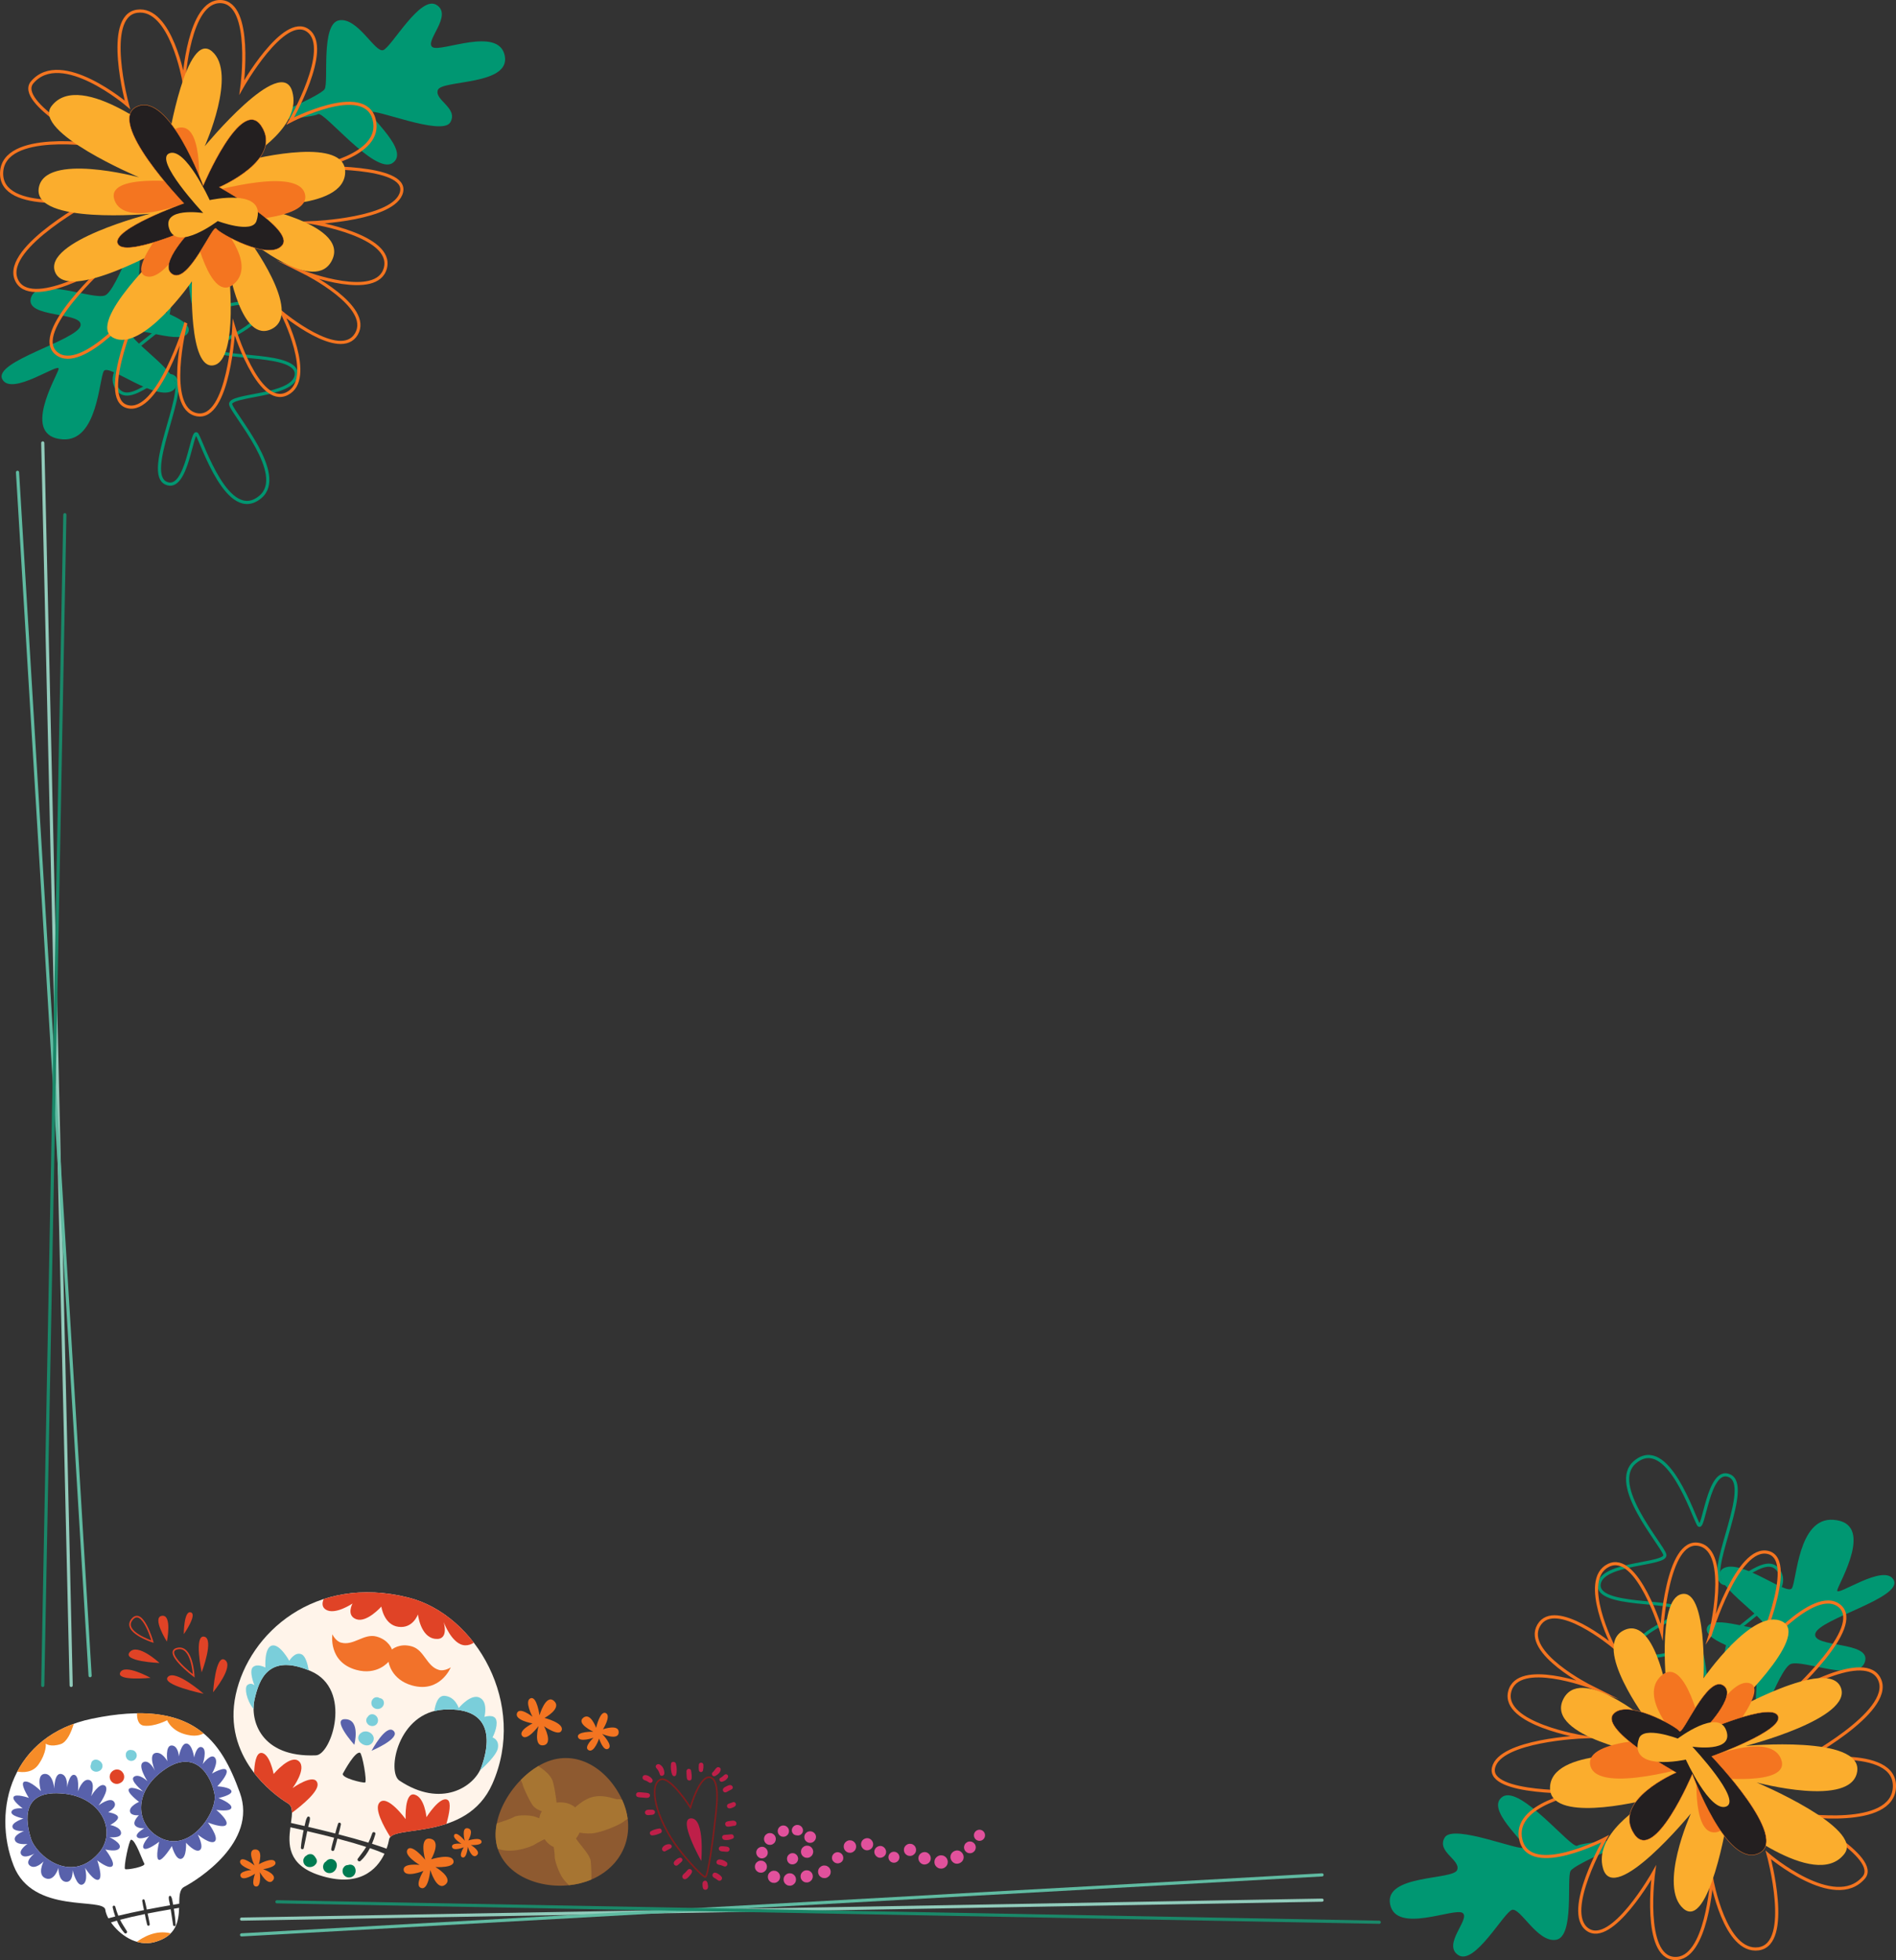 <?xml version="1.0" encoding="UTF-8"?>
<svg id="Capa_2" data-name="Capa 2" xmlns="http://www.w3.org/2000/svg" viewBox="0 0 600.79 620.78">
  <rect x="0" y="0" width="600.79" height="620.78" fill="#333333" stroke="none"/>
  <defs>
    <style>
      .cls-1 {
        stroke: #1a8869;
      }

      .cls-1, .cls-2, .cls-3 {
        stroke-linejoin: round;
      }

      .cls-1, .cls-2, .cls-3, .cls-4, .cls-5, .cls-6, .cls-7, .cls-8 {
        fill: none;
      }

      .cls-1, .cls-2, .cls-3, .cls-5 {
        stroke-linecap: round;
      }

      .cls-2 {
        stroke: #91cbbb;
      }

      .cls-3 {
        stroke: #60bba2;
      }

      .cls-4 {
        stroke-width: .12px;
      }

      .cls-4, .cls-5 {
        stroke: #f47520;
      }

      .cls-4, .cls-6, .cls-7, .cls-8 {
        stroke-miterlimit: 10;
      }

      .cls-5 {
        stroke-miterlimit: 90;
      }

      .cls-6 {
        stroke: #009671;
      }

      .cls-9 {
        fill: #f47520;
      }

      .cls-9, .cls-10, .cls-11, .cls-12, .cls-13, .cls-14, .cls-15, .cls-16, .cls-17, .cls-18, .cls-19, .cls-20, .cls-21, .cls-22, .cls-23, .cls-24, .cls-25, .cls-26 {
        stroke-width: 0px;
      }

      .cls-10 {
        fill: #7aceda;
      }

      .cls-11 {
        fill: #5861ab;
      }

      .cls-12 {
        fill: #404041;
      }

      .cls-13 {
        fill: #231f20;
      }

      .cls-14 {
        fill: #e04326;
      }

      .cls-15 {
        fill: #e1519c;
      }

      .cls-16 {
        fill: #be1f49;
      }

      .cls-17 {
        fill: #a77532;
      }

      .cls-18 {
        fill: #8e5a30;
      }

      .cls-19 {
        fill: #f37421;
      }

      .cls-20 {
        fill: #fff;
      }

      .cls-21 {
        fill: #fff4ea;
      }

      .cls-22 {
        fill: #fbad2d;
      }

      .cls-23 {
        fill: #f2722a;
      }

      .cls-24 {
        fill: #f68c28;
      }

      .cls-25 {
        fill: #009772;
      }

      .cls-26 {
        fill: #007b51;
      }

      .cls-7 {
        stroke: #801c1d;
      }

      .cls-7, .cls-8 {
        stroke-width: .5px;
      }

      .cls-8 {
        stroke: #e04326;
      }
    </style>
  </defs>
  <g id="Layer_1" data-name="Layer 1">
    <g>
      <line class="cls-2" x1="22.55" y1="533.78" x2="13.55" y2="140.28"/>
      <line class="cls-3" x1="28.55" y1="530.69" x2="5.55" y2="149.58"/>
      <line class="cls-1" x1="13.55" y1="533.78" x2="20.55" y2="163.01"/>
      <line class="cls-2" x1="418.92" y1="601.78" x2="76.55" y2="607.78"/>
      <line class="cls-3" x1="418.92" y1="593.78" x2="76.55" y2="612.78"/>
      <line class="cls-1" x1="437.05" y1="608.78" x2="87.75" y2="602.3"/>
      <path class="cls-6" d="m545.06,500.48c3.12,5.19,14.69-10.41,18.87-2.51,4.18,7.9-14.64,16.96-16,21.08s-5.67,33.63-5.67,33.63c0,0-1.64-28.74-3.76-30.58-2.12-1.83-16.57,5.99-19.33.5-2.76-5.49,13.98-9.82,12.63-12.89-1.35-3.07-25.76-.74-25.1-7.87.66-7.13,21.82-6.16,20.82-9.52-1-3.36-17.89-22.24-9.39-29.3,10.27-8.53,18.37,17.06,20.07,19.83,1.7,2.77,3.03-18.68,9.92-15.43,6.89,3.25-6.17,27.87-3.05,33.06Z"/>
      <path class="cls-25" d="m582.18,503.61c-.63,2.51,15-8.83,17.89-3.19,2.89,5.65-23.6,12.27-24.84,16.91-1.24,4.65,17.99,2.28,15.69,9.04-2.31,6.76-19.67-.94-23.5.63-3.82,1.56-11.96,25.4-11.96,25.4,0,0,1.67-24.33,1.35-26.54-.32-2.2-17.57-5.81-15.88-10.43,1.7-4.62,17.07,2.22,18.16-.26,1.09-2.47-18.57-14.68-13.21-18.33,5.36-3.65,20.37,8.62,21.92,6.17,1.56-2.44,1.94-22.42,13.06-21.69,13.43.89,1.95,19.77,1.32,22.27"/>
      <path class="cls-25" d="m499.79,584.54c1.83-1.16,18.42-2.23,18.42-2.23,0,0-19.21,7.94-20.53,10.21-1.33,2.27,1.31,20.84-4.61,21.82-5.92.98-11.33-10.32-13.96-9.48-2.63.85-11.82,17.69-17.01,14.33-5.19-3.36,3.9-11.46,1.38-13.34-2.52-1.88-21.07,6.77-22.99-2.74-1.93-9.52,20.01-7.64,21.24-10.87,1.23-3.23-6.6-5.75-3.95-10.28,2.65-4.54,24.55,4.72,25.17,3.11.62-1.62-12.48-12.15-6.85-16.02,5.63-3.86,21.86,16.65,23.69,15.49"/>
      <path class="cls-5" d="m541.89,517.82s8.71-28.69,18.44-26.13c9.73,2.56-4.1,32.78-4.1,32.78,0,0,18.44-22.54,26.64-15.88,8.2,6.66-15.88,28.17-15.88,28.17,0,0,24.59-14.85,28.69-4.61,4.1,10.24-25.1,25.61-25.1,25.61,0,0,30.23-5.12,29.71,8.2-.51,13.32-30.22,8.71-30.22,8.71,0,0,25.96,13.6,20.49,19.98-9.22,10.76-30.22-7.17-30.22-7.17,0,0,7.68,28.17-3.07,29.71-10.76,1.53-14.86-22.03-14.86-22.03,0,0-1.54,25.61-11.78,25.1-10.24-.51-6.66-27.15-6.66-27.15,0,0-13.32,23.56-21,17.93-7.68-5.64,5.63-28.69,5.63-28.69,0,0-23.56,12.29-26.64.51-3.07-11.78,19.47-15.37,19.47-15.37,0,0-30.22,1.02-28.17-7.68,2.05-8.71,28.17-9.73,28.17-9.73,0,0-25.61-4.1-23.05-14.34,2.56-10.25,25.61-1.54,25.61-1.54,0,0-21.52-10.76-16.39-19.47,5.12-8.71,23.57,6.66,23.57,6.66,0,0-10.76-21-1.54-25.61,9.22-4.61,16.9,21,16.9,21,0,0,1.54-29.71,11.78-27.66,10.24,2.05,3.59,28.69,3.59,28.69Z"/>
      <path class="cls-22" d="m524.78,569.19c.87-.41,1.49-.63,1.73-.63.27,0-.4.26-1.73.63"/>
      <path class="cls-22" d="m539.83,531.49s15.64-22.59,24.91-17.96c9.27,4.64-16.8,28.97-16.8,28.97,0,0,31.28-17.96,35.34-8.11,4.05,9.85-30.13,18.54-30.13,18.54,0,0,37.08-3.47,35.34,8.11-1.74,11.59-31.86,3.47-31.86,3.47,0,0,34.09,14.35,27.81,22.6-9.27,12.16-37.08-11.01-37.08-11.01,0,0-5.79,35.34-13.91,28.39-8.11-6.95,2.32-30.12,2.32-30.12,0,0-24.33,29.54-27.81,17.38-2.99-10.44,11.54-20.03,16.8-22.54,1.33-.38,2-.63,1.73-.63-.25,0-.87.22-1.73.63-7.19,2.06-33.6,7.81-33.6-2.95,0-12.75,31.28-10.43,31.28-10.43,0,0-32.44-5.79-27.23-17.38,5.21-11.59,26.65,6.37,26.65,6.37,0,0-17.38-23.17-7.53-28.39,9.85-5.21,13.91,19.7,13.91,19.7,0,0-3.48-29.54,4.63-31.28,8.11-1.74,6.95,26.65,6.95,26.65"/>
      <path class="cls-9" d="m539.32,548.56s9.22-17.93,15.37-15.37c6.15,2.56-12.29,23.05-12.29,23.05,0,0,18.95-7.68,22.03,1.02,3.07,8.71-22.03,5.64-22.03,5.64,0,0,8.71,16.91,1.02,17.42s-5.64-21.52-5.64-21.52c0,0-31.25,9.73-33.81.51-2.56-9.22,27.66-8.71,27.66-8.71,0,0-12.8-13.32-5.12-19.98,7.68-6.66,12.81,17.93,12.81,17.93"/>
      <path class="cls-13" d="m539.32,548.56s22.03-9.73,24.08-5.12c2.05,4.61-21,12.81-21,12.81,0,0,25.1,26.13,14.85,30.74-10.24,4.61-21-25.1-21-25.1,0,0-12.03,28.57-18.44,18.95-7.17-10.76,13.32-19.47,13.32-19.47,0,0-24.08-13.32-19.98-18.44,4.1-5.12,19.98,3.76,21,5.29,1.03,1.54,8.71-17.59,13.83-14.51,5.13,3.07-6.66,14.85-6.66,14.85Z"/>
      <path class="cls-4" d="m539.32,548.56s22.03-9.73,24.08-5.12c2.05,4.61-21,12.81-21,12.81,0,0,25.1,26.13,14.85,30.74-10.24,4.61-21-25.1-21-25.1,0,0-12.03,28.57-18.44,18.95-7.17-10.76,13.32-19.47,13.32-19.47,0,0-24.08-13.32-19.98-18.44,4.1-5.12,19.98,3.76,21,5.29,1.03,1.54,8.71-17.59,13.83-14.51,5.13,3.07-6.66,14.85-6.66,14.85Z"/>
      <path class="cls-22" d="m547.01,548.05c2.56,7.17-10.76,5.12-10.76,5.12,0,0,15.88,16.9,10.76,18.95-5.13,2.05-12.81-14.85-12.81-14.85,0,0-18.44,4.1-14.86-6.66,1.38-4.15,12.29,0,12.29,0,0,0,12.81-9.73,15.37-2.56"/>
      <path class="cls-6" d="m55.6,120.02c-3.11-5.18-14.65,10.39-18.82,2.51-4.16-7.89,14.61-16.92,15.96-21.03,1.36-4.12,5.66-33.55,5.66-33.55,0,0,1.64,28.68,3.75,30.5,2.11,1.83,16.53-5.97,19.29-.5,2.75,5.47-13.95,9.8-12.6,12.86,1.35,3.06,25.7.74,25.04,7.86-.66,7.11-21.77,6.14-20.77,9.5,1,3.35,17.84,22.19,9.37,29.23-10.24,8.51-18.32-17.02-20.02-19.79s-3.03,18.64-9.9,15.39c-6.87-3.24,6.16-27.8,3.05-32.99Z"/>
      <path class="cls-25" d="m18.56,116.9c.63-2.5-14.97,8.81-17.84,3.18-2.88-5.63,23.55-12.24,24.78-16.87,1.23-4.64-17.95-2.27-15.65-9.02,2.3-6.75,19.63.93,23.44-.63,3.81-1.56,11.93-25.34,11.93-25.34,0,0-1.66,24.27-1.34,26.48.32,2.2,17.53,5.8,15.84,10.41-1.7,4.61-17.02-2.21-18.12.26-1.09,2.47,18.52,14.65,13.18,18.29-5.34,3.64-20.32-8.6-21.87-6.16-1.55,2.44-1.94,22.37-13.03,21.64-13.4-.88-1.95-19.73-1.32-22.22"/>
      <path class="cls-25" d="m100.77,36.16c-1.82,1.15-18.37,2.23-18.37,2.23,0,0,19.16-7.92,20.48-10.19,1.32-2.27-1.31-20.79,4.6-21.77,5.91-.98,11.3,10.3,13.93,9.45,2.62-.85,11.79-17.65,16.97-14.29,5.18,3.35-3.89,11.43-1.38,13.31,2.51,1.88,21.02-6.76,22.94,2.74,1.92,9.49-19.96,7.62-21.19,10.84-1.23,3.22,6.58,5.73,3.94,10.26-2.65,4.53-24.5-4.72-25.11-3.1-.61,1.61,12.45,12.12,6.83,15.98-5.62,3.85-21.81-16.61-23.63-15.46"/>
      <path class="cls-5" d="m58.77,102.72s-8.69,28.62-18.4,26.06c-9.71-2.55,4.09-32.71,4.09-32.71,0,0-18.4,22.48-26.57,15.84-8.18-6.64,15.84-28.11,15.84-28.11,0,0-24.53,14.82-28.62,4.6-4.09-10.22,25.04-25.55,25.04-25.55,0,0-30.15,5.11-29.64-8.18.51-13.29,30.15-8.69,30.15-8.69,0,0-25.9-13.57-20.44-19.93,9.2-10.73,30.15,7.15,30.15,7.15,0,0-7.67-28.11,3.06-29.64,10.73-1.53,14.82,21.98,14.82,21.98,0,0,1.53-25.55,11.76-25.04,10.22.51,6.64,27.09,6.64,27.09,0,0,13.29-23.51,20.95-17.89,7.67,5.62-5.62,28.62-5.62,28.62,0,0,23.51-12.26,26.57-.51,3.07,11.76-19.42,15.33-19.42,15.33,0,0,30.15-1.02,28.11,7.67-2.04,8.69-28.11,9.71-28.11,9.71,0,0,25.55,4.09,23,14.31-2.56,10.22-25.55,1.53-25.55,1.53,0,0,21.47,10.73,16.35,19.42-5.11,8.69-23.51-6.65-23.51-6.65,0,0,10.73,20.96,1.53,25.55-9.2,4.6-16.86-20.95-16.86-20.95,0,0-1.53,29.64-11.76,27.6-10.22-2.04-3.58-28.62-3.58-28.62Z"/>
      <path class="cls-22" d="m75.84,51.47c-.87.41-1.48.63-1.73.63-.27,0,.4-.25,1.73-.63"/>
      <path class="cls-22" d="m60.82,89.09s-15.61,22.54-24.85,17.92c-9.25-4.62,16.76-28.9,16.76-28.9,0,0-31.21,17.91-35.26,8.09-4.04-9.83,30.06-18.5,30.06-18.5,0,0-36.99,3.47-35.26-8.09,1.73-11.56,31.79-3.46,31.79-3.46,0,0-34.01-14.32-27.74-22.54,9.25-12.14,36.99,10.98,36.99,10.98,0,0,5.78-35.25,13.87-28.32,8.09,6.94-2.31,30.05-2.31,30.05,0,0,24.28-29.47,27.74-17.34,2.98,10.42-11.51,19.99-16.76,22.49-1.33.38-2,.63-1.73.63.25,0,.86-.22,1.73-.63,7.18-2.05,33.53-7.79,33.53,2.94,0,12.72-31.21,10.4-31.21,10.4,0,0,32.36,5.78,27.16,17.34-5.2,11.56-26.59-6.36-26.59-6.36,0,0,17.34,23.12,7.51,28.32-9.83,5.2-13.87-19.65-13.87-19.65,0,0,3.47,29.47-4.62,31.21-8.09,1.73-6.94-26.59-6.94-26.59"/>
      <path class="cls-9" d="m61.32,72.06s-9.2,17.89-15.33,15.33c-6.13-2.56,12.27-23,12.27-23,0,0-18.91,7.67-21.98-1.02-3.06-8.69,21.98-5.62,21.98-5.62,0,0-8.69-16.87-1.02-17.38,7.67-.51,5.62,21.47,5.62,21.47,0,0,31.17-9.71,33.73-.51,2.55,9.19-27.6,8.69-27.6,8.69,0,0,12.78,13.29,5.11,19.93-7.66,6.64-12.78-17.89-12.78-17.89"/>
      <path class="cls-13" d="m61.32,72.06s-21.98,9.71-24.02,5.11c-2.04-4.6,20.95-12.78,20.95-12.78,0,0-25.04-26.06-14.82-30.66,10.22-4.6,20.96,25.04,20.96,25.04,0,0,12-28.5,18.4-18.91,7.15,10.73-13.29,19.42-13.29,19.42,0,0,24.02,13.28,19.93,18.4-4.09,5.11-19.93-3.75-20.95-5.28-1.02-1.53-8.69,17.55-13.8,14.48-5.11-3.07,6.64-14.82,6.64-14.82Z"/>
      <path class="cls-4" d="m61.32,72.06s-21.98,9.71-24.02,5.11c-2.04-4.6,20.95-12.78,20.95-12.78,0,0-25.04-26.06-14.82-30.66,10.22-4.6,20.96,25.04,20.96,25.04,0,0,12-28.5,18.4-18.91,7.15,10.73-13.29,19.42-13.29,19.42,0,0,24.02,13.28,19.93,18.4-4.09,5.11-19.93-3.75-20.95-5.28-1.02-1.53-8.69,17.55-13.8,14.48-5.11-3.07,6.64-14.82,6.64-14.82Z"/>
      <path class="cls-22" d="m53.66,72.57c-2.55-7.16,10.73-5.11,10.73-5.11,0,0-15.84-16.86-10.73-18.91,5.11-2.05,12.78,14.82,12.78,14.82,0,0,18.4-4.09,14.82,6.64-1.38,4.14-12.27,0-12.27,0,0,0-12.78,9.71-15.33,2.56"/>
      <g>
        <path class="cls-20" d="m4.31,590.83c6.11,15.65,28.58,9.92,29.07,14.02.09.78.43,1.71.96,2.68.69-.19,1.42-.39,2.18-.58-.34-.97-.61-1.95-.82-2.87-.13-.59.69-.78.84-.2.26.96.57,1.91.95,2.83,2.58-.63,5.41-1.23,8.14-1.78-.21-.96-.42-1.93-.55-2.9-.07-.54.62-.73.77-.18.27.95.47,1.93.67,2.91,2.68-.52,5.23-.98,7.35-1.35-.03-.18-.06-.35-.09-.53-.13-.68-.35-1.39-.29-2.07.04-.4.52-.55.73-.17.34.61.41,1.34.54,2.01.04.2.07.39.11.59.71-.12,1.35-.23,1.92-.32,0,.19,0,.39-.01.58.05-2.74-.01-5.09,1.59-5.93,4.11-2.16,23.35-14.07,17.64-29.82-5.92-16.34-14.69-30.1-46.84-23.44-25.38,5.26-31.82,28.69-24.85,46.53Zm47.88-30.46c10.04-6.88,14.89,2.5,15.8,7.93.91,5.43-7.52,18.54-17.05,13.82-8.11-4.02-8.91-14.77,1.25-21.74Zm-10.67,22.28c1.36-.16,3.6,6.59,4.21,7.55.61.96-5.49,2.09-6.08,1.75-.59-.34,1.24-9.23,1.87-9.31Zm-21.16-14.59c12.1,1.33,16.78,12.24,10.86,18.88-8.9,9.98-19.81.55-21.43-4.71-1.62-5.26-3.44-15.7,10.57-14.16Z"/>
        <g>
          <path class="cls-11" d="m44.02,574.89s-2.07,1.97-1.26,3.15c.81,1.18,2.98.98,2.98.98,0,0-3.09,1.68-2.3,2.76.78,1.08,3.84-.28,3.84-.28,0,0-2.68,2.96-1.72,3.89s4.88-2.11,4.88-2.11c0,0-1.29,5.27-.12,5.73,1.17.46,4.14-4.36,4.14-4.36,0,0,1.16,4.47,2.96,4.05,1.8-.43,1.53-5.11,1.53-5.11,0,0,2.9,3.33,4.36,2.35,1.46-.98-.64-4.92-.64-4.92,0,0,4.19,3.44,5.45,2.09,1.26-1.35-2.24-5.91-2.24-5.91,0,0,5.13,2.06,5.85.62s-3.2-4.62-3.2-4.62c0,0,4.6.71,4.79-.71s-4.1-3.04-4.1-3.04c0,0,4.52-.96,4.11-2.24-.41-1.28-4.47-1.48-4.47-1.48,0,0,3.48-3.57,2.93-5.02-.55-1.45-4.62.99-4.62.99,0,0,2.21-3.58.91-5.07-1.3-1.49-3.84,2.07-3.84,2.07,0,0,1.55-4.59-.21-5.33s-2.51,3.23-2.51,3.23c0,0-.55-4.09-2.31-4.41-1.76-.32-2.52,4.08-2.52,4.08,0,0-.18-3.44-2.3-3.47-2.12-.03-1.36,4.97-1.36,4.97,0,0-1.7-3.19-3.88-2.57-2.18.62-.05,5.6-.05,5.6,0,0-1.72-3.71-3.7-2.71-1.98,1,1.32,6.02,1.32,6.02,0,0-2.61-2.55-4.24-1.42-1.63,1.13,2.91,4.7,2.91,4.7,0,0-3.61-1.89-4.52-.83-.91,1.06,3.19,4.1,3.19,4.1,0,0-3.36,1.43-2.83,3.2.38,1.3,2.78,1.03,2.78,1.03Zm8.17-14.52c10.04-6.88,14.89,2.5,15.8,7.93.91,5.43-7.52,18.54-17.05,13.82-8.11-4.02-8.91-14.77,1.25-21.74Z"/>
          <g>
            <path class="cls-20" d="m37.03,608.28c.62,1.46,1.42,2.83,2.41,3.91.38.41,1.06-.08.76-.59-.71-1.21-1.53-2.31-2.15-3.6,2.06-.55,4.63-1.16,7.84-1.81.22,1.12.43,2.25.73,3.35.16.58.91.38.82-.19-.16-1.12-.42-2.23-.67-3.33,2.15-.43,4.58-.87,7.31-1.34.03.16.05.32.08.47.24,1.51.45,3.03.7,4.53.08.48.8.41.78-.07-.06-1.5-.23-3.05-.47-4.54-.03-.19-.06-.38-.09-.57.54-.09,1.1-.18,1.67-.28-.12,4.15-.8,8.96-7.8,10.84-5.75,1.55-11.1-2.39-13.79-6.23.56-.18,1.18-.37,1.86-.56Z"/>
            <path class="cls-12" d="m34.38,607.6c.2.37.44.74.69,1.11-.26-.37-.49-.74-.69-1.11Z"/>
          </g>
          <path class="cls-14" d="m36.59,560.45c-.79.18-1.48.8-1.73,1.58-.25.8-.03,1.71.57,2.29.73.71,1.79.85,2.65.37.53-.24.97-.68,1.16-1.27.53-1.63-.95-3.36-2.65-2.97Z"/>
          <path class="cls-10" d="m29.92,557.33c-.53.17-.93.54-1.03,1.11-.01.08-.02.16-.02.24-.26.46-.26,1.02-.02,1.49.41.78,1.42,1.12,2.25.85.53-.17.98-.49,1.22-1.01.23-.5.22-1.07-.04-1.56-.41-.76-1.51-1.39-2.36-1.12Z"/>
          <path class="cls-10" d="m42.38,554.42c-.17-.11-.37-.17-.58-.17-.03,0-.05,0-.08,0-.13-.03-.25-.06-.38-.05-.13.01-.25.02-.38.04-.19.04-.36.12-.5.24-.24.18-.43.42-.52.72-.2.67-.07,1.42.4,1.94.64.71,1.79.73,2.47.05.32-.32.52-.77.53-1.23,0-.59-.3-1.14-.8-1.46-.05-.03-.1-.06-.16-.09Z"/>
          <path class="cls-24" d="m43.35,614.97c1.77.51,3.67.62,5.61.1,2.36-.64,4-1.61,5.15-2.77-4.69-1.22-8.88,1.28-10.76,2.68Z"/>
          <g>
            <path class="cls-24" d="m43.41,542.59c-.02,1.73.37,3.74,2.25,3.94,3.36.37,7.3-1.73,7.3-1.73,0,0,1.47,3.98,7.36,4.8,1.79.25,3.17-.07,4.22-.63-4.85-4.05-11.5-6.52-21.13-6.39Z"/>
            <path class="cls-24" d="m5.47,561.06c1.73.32,4.9.44,6.77-2.3,2.67-3.9,2.25-6.55,2.25-6.55,0,0,1.45,1.24,4.78.14,2.01-.67,3.36-3.94,4.11-6.43-8.61,3.09-14.47,8.59-17.91,15.14Z"/>
          </g>
        </g>
        <path class="cls-11" d="m4.73,582.81c.6,1.65,3.97,1.17,3.97,1.17,0,0-3.01,1.98-1.94,3.41s4.14-.35,4.14-.35c0,0-3.22,2.45-1.42,3.82,1.8,1.37,4.33-1.34,4.33-1.34,0,0-2.17,4.21.63,5.34,2.8,1.13,4.08-3.29,4.08-3.29,0,0-.08,4.13,2.31,4.41,2.39.28,2.19-3.68,2.19-3.68,0,0,1.28,5.4,3.18,4.52,1.9-.87.76-5.25.76-5.25,0,0,2.71,4.32,4.26,3.74,1.55-.58-.4-6.13-.4-6.13,0,0,3.65,2.94,4.76,1.83,1.11-1.11-2.2-5.28-2.2-5.28,0,0,3.82,1,4.52-.54s-3.22-3.35-3.22-3.35c0,0,3.81.47,3.68-1.4-.13-1.87-3.43-2.46-3.43-2.46,0,0,2.63-1.36,2.47-2.48s-3.12-1.58-3.12-1.58c0,0,3.11-1.58,1.86-3.29-1.25-1.71-4.9,1.16-4.9,1.16,0,0,3.75-5.11,2-6.28-1.75-1.17-4.38,3.36-4.38,3.36,0,0,1.58-4.49-.58-5.14-2.16-.65-3.58,3.59-3.58,3.59,0,0,.54-4.88-1.13-5.22-1.66-.34-2.32,4.03-2.32,4.03,0,0,.35-3.88-1.86-4.31s-2.18,4.63-2.18,4.63c0,0-.41-4.86-3.11-4.65-2.69.21-1.14,5.44-1.14,5.44,0,0-3.32-3.33-5.14-3.01-1.82.33,1.33,5.17,1.33,5.17,0,0-4.14-1.45-4.83-.34-.69,1.11,2.87,3.65,2.87,3.65,0,0-3.14-.31-3.55,1.05-.42,1.36,3.78,2.17,3.78,2.17,0,0-3.83,1.22-3.47,2.72.35,1.5,3.67,1.24,3.67,1.24,0,0-3.5,1.25-2.9,2.9Zm15.63-14.75c12.1,1.33,16.78,12.24,10.86,18.88-8.9,9.98-19.81.55-21.43-4.71-1.62-5.26-3.44-15.7,10.57-14.16Z"/>
      </g>
    </g>
    <g>
      <g>
        <path class="cls-21" d="m91.26,571.16c1.63.98,1.35,3.31.94,6.17.91.2,2.41.54,4.3.98.05-.21.1-.42.15-.64.18-.73.29-1.52.71-2.15.26-.4.82-.19.85.25.05.75-.24,1.5-.42,2.23-.05.19-.09.38-.13.57,2.47.58,5.45,1.3,8.57,2.1.27-1.04.53-2.1.89-3.11.21-.58,1.01-.32.9.27-.19,1.04-.48,2.08-.76,3.11,3.19.83,6.47,1.73,9.48,2.64.47-.97.88-1.98,1.22-3,.2-.62,1.16-.34.98.29-.28.99-.63,2.04-1.07,3.06,1.67.52,3.24,1.04,4.62,1.55.4-1.1.66-2.12.81-2.94.86-4.88,24.54.83,32.7-17.56,11.21-25.26-5.13-53.65-26.62-59.04-29.54-7.4-50.47,11.17-54.69,30.79-4.22,19.62,11.8,31.57,16.57,34.42Zm49.38-29.73c16.86-.92,14.16,12.07,11.87,18.26-2.28,6.18-12.66,13.06-25.94,4.23-4.08-2.72-.49-21.69,14.07-22.49Zm-31.97,20.23c.55-.99,3.81-6.98,5.39-6.57.73.19,2.33,9.22,1.62,9.43-.71.22-7.78-1.48-7.01-2.87Zm-28.02-23.38c1.44-6.43,4.43-14.82,17.81-9.04,13.38,5.78,6.57,26.48,1.67,26.68-17.6.75-20.92-11.21-19.48-17.64Z"/>
        <path class="cls-21" d="m96.2,579.67c-.04.2-.09.41-.13.61-.33,1.6-.6,3.27-.73,4.9-.04.52.8.66.91.14.36-1.62.66-3.25,1-4.88.04-.17.07-.34.11-.51,3.18.74,6.01,1.43,8.51,2.08-.33,1.18-.68,2.37-.91,3.57-.12.62.75.9.96.28.4-1.17.68-2.38.99-3.58,3.74.98,6.73,1.86,9.12,2.64-.77,1.34-1.77,2.47-2.65,3.73-.37.54.4,1.13.87.71,1.2-1.08,2.19-2.51,2.98-4.05,1.96.67,3.46,1.25,4.61,1.77-2.46,5.16-8.22,10.88-20.73,6.78-10.04-3.29-9.8-9.85-9.09-15.16,1.46.32,2.86.64,4.19.95Z"/>
      </g>
      <g>
        <path class="cls-14" d="m129.38,505.95c-10.04-2.52-19.09-2.03-26.83.48-.5,1.23-.59,2.54.69,3.34,2.92,1.83,8.46-1.93,8.46-1.93,0,0-2.09,3.81,1.22,4.98,3.31,1.17,7.92-4.01,7.92-4.01,0,0,.78,5.81,5.42,6.41,4.63.6,6.17-3.95,6.17-3.95,0,0,.77,7.15,5.41,7.75,4.63.6,2.73-5.35,2.73-5.35,0,0,2.65,7.32,6.85,7.41,1,.02,1.91-.31,2.73-.83-5.42-7.07-12.74-12.3-20.77-14.31Z"/>
        <path class="cls-14" d="m92.7,566.3s4.65-6.19,2-8.52c-2.65-2.32-7.99,4.05-7.99,4.05,0,0-1.24-6.65-3.93-6.68-1.72-.02-2.17,3.67-2.26,6.32,3.91,5.08,8.53,8.36,10.74,9.68.96.57,1.26,1.62,1.26,2.96,3.27-2.43,8.7-6.9,8.07-9.34-.9-3.47-7.89,1.52-7.89,1.52Z"/>
        <path class="cls-14" d="m141.87,570.05c-2.39-1.47-6.74,5.45-6.74,5.45,0,0-.57-6.32-3.79-7.15-3.22-.82-2.81,7.77-2.81,7.77,0,0-5.93-8.16-8.35-5.16-1.59,1.97,1.31,7.34,3.5,10.83,1.88-2.04,9.89-1.55,17.77-4.16.95-3.36,1.59-6.85.41-7.58Z"/>
        <path class="cls-10" d="m116.55,548.44c-.78-.23-1.62-.07-2.23.46-.6.42-.94,1.17-.76,1.93.16.71.73,1.22,1.35,1.57.82.46,1.81.55,2.6-.03.8-.58,1.21-1.69.72-2.62-.34-.66-.97-1.11-1.67-1.32Z"/>
        <path class="cls-10" d="m118.81,543.14c-.27-.15-.54-.25-.86-.25-.27,0-.61.07-.84.23-.2.14-.4.29-.53.5-.03.05-.05.1-.08.14-.18.16-.32.37-.38.62-.12.44-.08.9.15,1.29.16.28.41.55.7.71.72.39,1.61.37,2.24-.2.64-.59.73-1.53.33-2.28-.16-.3-.44-.59-.73-.75Z"/>
        <path class="cls-10" d="m120.46,537.82c-.08-.01-.13-.02-.16-.02-.62-.41-1.43-.39-2.01.14-.63.58-.81,1.55-.39,2.31.44.79,1.39,1.16,2.26.94.42-.11.8-.35,1.08-.69.16-.19.27-.42.34-.66.05-.17.09-.36.08-.53-.01-.27-.05-.54-.19-.78-.21-.38-.58-.63-1-.7Z"/>
        <path class="cls-26" d="m100,588.32c-.11-.15-.22-.3-.33-.45-.37-.5-.91-.74-1.53-.67-.41.05-.77.21-1.06.49-.02.01-.05.02-.07.03-.38.21-.57.51-.73.87.03-.06.06-.12.08-.19-.05.1-.09.19-.13.28-.01.03-.03.06-.04.09.01-.03.02-.05.03-.08-.06.16-.11.32-.12.52,0,.1,0,.17.02.29.03.27.09.49.21.74.25.48.7.84,1.21.99.56.17,1.11.09,1.64-.14.43-.18.71-.5,1-.85.06-.13.12-.26.17-.39.07-.21.08-.42.04-.63-.04-.37-.19-.61-.41-.91Z"/>
        <path class="cls-26" d="m103.95,588.97c-.25.12-.46.31-.63.54-1.07.61-1.27,2.2-.41,3.09.92.95,2.42.78,3.23-.21.72-.87.88-2.24.01-3.09-.59-.58-1.48-.7-2.2-.33Z"/>
        <path class="cls-26" d="m110.3,590.66c-.4-.01-.79.12-1.1.4-.09.08-.16.18-.23.27-.17.19-.3.4-.36.66-.08.33-.09.64-.03.98.08.39.29.76.57,1.04.78.81,2.16.8,2.93-.01.67-.7.79-1.73.35-2.59-.39-.77-1.36-1.09-2.14-.75Z"/>
        <path class="cls-11" d="m109.54,544.47c-4.8-.26,2.73,8.12,2.73,8.12,0,0,2.06-7.86-2.73-8.12Z"/>
        <path class="cls-11" d="m117.75,554.46s9.36-3.91,6.98-6.27c-2.38-2.37-6.98,6.27-6.98,6.27Z"/>
      </g>
      <path class="cls-10" d="m80.64,538.27c-.2.9-.3,1.91-.29,2.97-2.29-2.8-2.93-6.73-2.02-7.53,1.21-1.05,2.3.04,2.3.04,0,0-1.87-4.53-.47-5.78,1.4-1.25,3.94.14,3.94.14,0,0-.45-6.29,2.06-6.96,2.51-.67,5.5,4.83,5.5,4.83,0,0,1.8-3.06,3.94-2.04,1.22.58,1.88,3.04,2.23,5.05-12.83-5.23-15.76,2.96-17.18,9.29Z"/>
      <path class="cls-10" d="m152.51,559.69c2.28-6.18,4.99-19.18-11.87-18.26-1.07.06-2.06.24-3.01.48.29-2.05,1.1-5.07,3.34-4.83,3.36.35,4.38,3.86,4.38,3.86,0,0,3.81-4.65,6.62-3.3,2.81,1.34,1.53,6.1,1.53,6.1,0,0,3.27-1.09,3.78,1.11.5,2.2-1.21,5.41-1.21,5.41,0,0,2.24.66,1.68,3.45-.45,2.21-4.18,5.7-5.7,7.05.18-.35.35-.71.48-1.06Z"/>
      <path class="cls-23" d="m108.07,520.22c3.95,1.1,7.23-2.98,11.2-1.93,3.97,1.05,4.93,4.11,4.93,4.11,0,0,2.41-2.13,6.34-.97,3.94,1.15,4.63,6.35,8.58,7.45,1.77.49,3.72-.83,3.72-.83,0,0-3.35,8.23-12.26,5.74-6.74-1.88-7.47-7.51-7.47-7.51,0,0-3.54,4.44-10.27,2.56-8.91-2.49-7.52-11.25-7.52-11.25,0,0,.99,2.14,2.75,2.64Z"/>
    </g>
    <g>
      <path class="cls-14" d="m71.29,525.72c2.99,2.04-3.77,10.22-3.77,10.22,0,0,.79-12.27,3.77-10.22Z"/>
      <path class="cls-14" d="m64.53,536.42s-13.68-2.83-11.32-5.35c2.36-2.52,11.32,5.35,11.32,5.35Z"/>
      <path class="cls-14" d="m64.69,518.33c3.3.63-.79,11.32-.79,11.32,0,0-2.52-11.95.79-11.32Z"/>
      <path class="cls-8" d="m56.2,522.11c4.72-1.1,5.19,8.65,5.19,8.65,0,0-9.91-7.55-5.19-8.65Z"/>
      <path class="cls-14" d="m50.54,526.67s-11.95-.47-9.43-3.46c2.52-2.99,9.43,3.46,9.43,3.46Z"/>
      <path class="cls-14" d="m51.32,511.73c3.3-.47,1.57,8.18,1.57,8.18,0,0-4.87-7.71-1.57-8.18Z"/>
      <path class="cls-14" d="m47.7,531.38s-11.01,1.1-9.59-1.73c1.42-2.83,9.59,1.73,9.59,1.73Z"/>
      <path class="cls-14" d="m60.44,510.63c2.2.63-2.2,6.92-2.2,6.92,0,0,0-7.55,2.2-6.92Z"/>
      <path class="cls-8" d="m48.33,519.91s-9.75-3.14-6.45-7.08c3.3-3.93,6.45,7.08,6.45,7.08Z"/>
    </g>
    <g>
      <path class="cls-7" d="m209.26,563.6c3.07-1.32,9.51,8.82,9.51,8.82,0,0,3.01-10.59,6.4-9.49,3.39,1.1,1.63,11.26,1.32,14.4-.31,3.14-2.11,17.27-3.02,17.12-.92-.15-5.49-5.01-8.64-9.18-7.01-9.29-9.4-20.03-5.57-21.67Z"/>
      <path class="cls-16" d="m228.31,584.74c.41-.07.82-.03,1.24.01.41.04.85.05,1.22.23.45.22.54.87.2,1.22-.11.11-.22.19-.38.23-.05.01-.09.02-.14.02,0,0,0,0,0,0-.31.01-.63-.02-.94-.05-.37-.04-.82-.03-1.16-.17-.33-.12-.58-.36-.59-.73,0-.31.22-.7.55-.76Z"/>
      <path class="cls-16" d="m227.59,588.97c.41-.16,1.01-.04,1.42.1.47.16.86.38,1.24.7.3.25.32.74.1,1.04-.24.33-.65.41-1.02.24-.28-.13-.54-.23-.84-.32-.35-.1-.74-.12-1.06-.29-.65-.34-.47-1.23.15-1.46Z"/>
      <g>
        <path class="cls-16" d="m228.48,594.22s-.02-.02.01.02c0,0,0-.01-.01-.02Z"/>
        <path class="cls-16" d="m226.55,593.07c.45.04.81.23,1.17.48.17.12.34.24.5.38.1.09.17.18.26.28.04.05.16.2.18.22.25.31.11.82-.18,1.04-.33.26-.73.23-1.06-.03-.08-.06-.19-.13-.33-.24-.05-.03-.05-.04,0,0-.05-.04-.1-.07-.15-.11,0,0-.09-.06-.11-.07-.27-.18-.59-.3-.82-.53-.24-.23-.32-.58-.2-.89.11-.28.42-.56.74-.53Z"/>
      </g>
      <path class="cls-16" d="m222.77,595.99c.24-.36.78-.55,1.13-.18.29.31.34.68.4,1.09.05.33.11.67.01,1-.09.32-.33.55-.67.6-.29.05-.68-.08-.82-.37-.17-.36-.2-.71-.21-1.1-.01-.34-.04-.75.16-1.04Z"/>
      <path class="cls-16" d="m217.15,593.03c.28-.28.52-.59.8-.87.64-.63,1.64.1,1.26.91-.2.42-.5.79-.81,1.13-.32.37-.69.76-1.16.92-.68.22-1.27-.56-.95-1.17.2-.37.56-.62.86-.92Z"/>
      <path class="cls-16" d="m214.38,588.85c.12-.1.24-.19.38-.26.18-.1.42-.16.57-.22.32-.13.72.1.85.39.14.32.04.63-.21.85-.16.2-.37.34-.55.5-.25.21-.46.46-.74.64-.68.43-1.44-.35-1.11-1.04.17-.36.5-.62.81-.86Z"/>
      <path class="cls-16" d="m212.16,584.07c.8.08.96,1.05.22,1.38-.57.25-1.08.62-1.64.87-.26.12-.62-.04-.79-.25-.19-.24-.22-.55-.09-.83.38-.8,1.46-1.26,2.3-1.17Z"/>
      <path class="cls-16" d="m206.24,579.95c.78-.49,1.76-.72,2.66-.86.75-.12,1.13,1.14.43,1.45-.83.37-1.78.72-2.69.74-.71.01-1.01-.96-.4-1.34Z"/>
      <path class="cls-16" d="m204.94,573.25c.33-.14.75-.11,1.11-.11.38,0,.79-.06,1.13.15.5.3.47.91.04,1.25-.31.24-.76.22-1.14.26-.36.04-.75.1-1.11,0-.34-.1-.6-.4-.61-.76,0-.38.24-.65.57-.78Z"/>
      <path class="cls-16" d="m202.28,567.61c.52-.05,1.07.05,1.58.09.51.05,1.07.06,1.56.21.83.26.66,1.34-.16,1.45-.52.07-1.06-.02-1.58-.06-.52-.04-1.07-.04-1.57-.18-.87-.24-.69-1.44.17-1.53Z"/>
      <path class="cls-16" d="m204.15,562.21c.51-.1,1.01.05,1.46.3.19.11.39.24.56.38.16.14.32.34.4.43.28.3.33.76.04,1.07-.28.3-.77.32-1.07.04-.03-.03-.04-.04-.05-.05,0,0-.03,0-.06-.03-.06-.03-.12-.07-.18-.11-.13-.08-.26-.16-.4-.22-.06-.03-.13-.06-.19-.08-.01,0-.02,0-.02-.01,0,0-.02,0-.05-.02-.2-.06-.41-.12-.58-.23-.27-.18-.45-.44-.41-.79.04-.29.25-.62.56-.68Z"/>
      <path class="cls-16" d="m208.94,558.77c1.07.46,1.63,1.81,1.57,2.89-.04.79-1.24,1.09-1.45.23-.09-.36-.24-.74-.42-1.06-.2-.36-.48-.63-.72-.97-.48-.69.38-1.37,1.02-1.09Z"/>
      <path class="cls-16" d="m214.17,558.55c.3,1.05.38,2.45.07,3.5-.19.65-.98.59-1.22.03-.45-1.01-.53-2.41-.39-3.5.11-.81,1.33-.76,1.54-.04Z"/>
      <path class="cls-16" d="m225.78,561.34c.54-.44.84-1.15,1.39-1.56.45-.33,1.26.06,1.2.65-.1.96-.9,1.58-1.69,2.01-.31.17-.7.13-.93-.16-.2-.25-.25-.71.03-.94Z"/>
      <path class="cls-16" d="m229.37,581.15c.41-.1.83-.08,1.24-.11.4-.03.79-.1,1.18-.11.68-.02,1.08,1.04.41,1.36-.78.37-1.94.62-2.8.37-.69-.21-.83-1.32-.04-1.5Z"/>
      <path class="cls-16" d="m230.17,576.98c.37-.19.75-.22,1.15-.28.31-.04.64-.1.95-.1.37,0,.72.09.95.41.19.27.22.61.04.9-.17.27-.46.38-.73.33-.21.03-.48.09-.72.13-.46.08-.93.19-1.4.11-.67-.12-.87-1.18-.24-1.5Z"/>
      <path class="cls-16" d="m230.72,571.33c.25-.16.54-.2.81-.3.24-.09.48-.19.72-.28.35-.12.74.08.88.41.16.36.02.69-.28.93-.24.19-.53.32-.82.43-.28.11-.6.24-.9.21-.34-.03-.64-.2-.74-.54-.1-.32.04-.68.32-.86Z"/>
      <path class="cls-16" d="m229.24,566.35c.25-.3.65-.48.99-.65.37-.18.78-.4,1.21-.37.56.03,1.07.79.55,1.24-.29.25-.62.36-.96.53-.34.16-.64.41-1.01.52-.76.22-1.26-.69-.78-1.26Z"/>
      <path class="cls-16" d="m228.28,563.06c.48-.25.84-.58,1.23-.93.26-.24.63-.31.93-.09.28.21.39.59.21.91-.38.68-1.09,1.13-1.82,1.33-.7.19-1.25-.86-.55-1.22Z"/>
      <path class="cls-16" d="m221.45,558.79c.04-.36.47-.59.79-.55.37.05.64.34.66.71.03.58-.01,1.21-.14,1.77-.07.28-.34.5-.63.5-.26,0-.6-.19-.65-.47-.11-.65-.1-1.31-.03-1.97Z"/>
      <path class="cls-16" d="m217.53,560.94c.01-.37.25-.68.62-.74.33-.05.75.15.82.51.15.83.28,1.8.17,2.63-.09.75-1.26.71-1.44.04-.11-.4-.11-.82-.13-1.23-.03-.4-.06-.81-.04-1.21Z"/>
      <path class="cls-16" d="m219.17,575.88c4.22.29,3.04,13.48,3.04,13.48,0,0-7.82-13.82-3.04-13.48Z"/>
    </g>
    <g>
      <path class="cls-18" d="m171.87,558.6c9.97-5.02,20,.9,24.9,10.63,4.9,9.73,1.79,20.45-8.17,25.47-9.97,5.02-25.2,2.44-30.1-7.29-4.9-9.73,3.4-23.79,13.37-28.81Z"/>
      <path class="cls-17" d="m178.55,570.87c3.7.4,6.2,3.29,5.79,7.09-.41,3.79-3.99,7.69-7.69,7.28-3.7-.4-6.2-5.4-5.78-9.2.41-3.79,3.98-5.57,7.69-5.17Z"/>
      <path class="cls-17" d="m162.88,575.44c1.15-.76,5.38-.63,6.87-.02,1.48.61,3.8,1.26,3.8,1.26l-.66-2.75s-2.86-.46-4.09-2.19c-1.23-1.73-3.13-6.03-3.13-6.39,0-.16-.3-.87-.63-1.65,1.7-1.73,3.57-3.23,5.54-4.39,1.24.87,3.99,2.61,4.66,5.11.84,3.11,1.25,7.7,1.25,7.7l4.67,1.36s3.35-3.77,7.07-4.47c3.72-.7,6.84.99,7.56.81.29-.07.81.03,1.34.17.92,2.01,1.51,4.05,1.76,6.07-.4.23-.99.59-1.53,1.02-.9.73-6.71,3.38-9.97,3.57-3.25.19-6.44-.92-6.44-.92,0,0,.94,1.88,2.43,3.75,1.49,1.88,3.63,4.33,3.81,5.95.16,1.43.27,4.69.18,5.83-2.21.94-4.62,1.54-7.1,1.79-.59-.59-1.34-1.38-1.92-2.18-1.16-1.59-2.65-5.63-2.59-6.93.07-1.3-.66-5.1-.66-5.1l-1.95-.65s-2.78,1.31-3.72,1.96c-.94.65-5.96,2.55-10.04,1.8-.61-.11-1.16-.26-1.67-.42-.82-2.53-.87-5.28-.32-8.04,1.85-.6,4.71-1.56,5.47-2.07Z"/>
    </g>
    <circle class="cls-15" cx="310.37" cy="581.24" r="1.76"/>
    <path class="cls-15" d="m305.55,585.61l-.08-.47c-.01-.34.06-.65.22-.95.11-.23.27-.42.48-.56.17-.17.38-.28.62-.35.23-.08.47-.1.71-.06.25,0,.49.07.71.2.14.1.27.19.41.29.24.23.4.5.5.81.03.16.05.31.08.47.01.34-.06.65-.22.95-.11.23-.27.42-.48.56-.17.17-.38.28-.62.35-.23.08-.47.1-.71.06-.25,0-.49-.07-.71-.2-.14-.1-.27-.19-.41-.29-.24-.23-.4-.5-.5-.81Z"/>
    <path class="cls-15" d="m301.41,587.16c.52-.97,1.86-1.44,2.84-.87.98.58,1.42,1.8.87,2.84-.52.97-1.86,1.44-2.84.87-.98-.58-1.42-1.8-.87-2.84Z"/>
    <path class="cls-15" d="m296.18,590.31c-.03-.18-.06-.36-.09-.53-.01-.38.07-.74.25-1.08.13-.26.31-.47.54-.63.2-.19.43-.32.71-.4.27-.09.54-.11.81-.07.29,0,.55.08.81.22.15.11.31.22.46.33.27.26.46.56.57.92.03.18.06.36.09.53.01.38-.07.74-.25,1.08-.13.26-.31.47-.54.63-.2.19-.43.32-.71.4-.27.09-.54.11-.81.07-.29,0-.55-.08-.81-.22-.15-.11-.31-.22-.46-.33-.27-.26-.46-.56-.57-.92Z"/>
    <path class="cls-15" d="m291.24,587.6c.48-.91,1.74-1.35,2.66-.81.92.54,1.33,1.69.81,2.66-.48.91-1.74,1.35-2.66.81-.92-.54-1.33-1.69-.81-2.66Z"/>
    <path class="cls-15" d="m286.5,586.42c-.03-.16-.06-.32-.08-.49-.01-.35.06-.68.23-.98.12-.24.28-.43.5-.58.18-.17.4-.29.64-.36.24-.08.49-.1.74-.06.26,0,.5.07.73.2.14.1.28.2.42.3.25.23.42.51.52.84.03.16.06.32.08.49.01.35-.06.68-.23.98-.12.24-.28.43-.5.58-.18.17-.4.29-.64.36-.24.08-.49.1-.74.06-.26,0-.5-.07-.73-.2-.14-.1-.28-.2-.42-.3-.25-.23-.42-.51-.52-.84Z"/>
    <circle class="cls-15" cx="283.26" cy="588.19" r="1.74"/>
    <path class="cls-15" d="m277.27,585.61c.46-.86,1.66-1.29,2.53-.77.87.52,1.27,1.61.77,2.53-.46.86-1.66,1.29-2.53.77-.87-.52-1.27-1.61-.77-2.53Z"/>
    <path class="cls-15" d="m273.07,583.17c.47-.89,1.7-1.32,2.6-.79.9.53,1.3,1.65.79,2.6-.47.89-1.7,1.32-2.6.79-.9-.53-1.3-1.65-.79-2.6Z"/>
    <path class="cls-15" d="m267.43,585.38c-.03-.17-.06-.33-.08-.5-.01-.36.06-.69.23-1.01.12-.24.29-.44.51-.59.19-.18.41-.3.66-.37.25-.09.5-.11.75-.06.27,0,.52.07.75.21.14.1.29.21.43.31.25.24.43.53.53.86l.08.5c.01.36-.06.69-.23,1.01-.12.24-.29.44-.51.59-.19.18-.41.3-.66.37-.25.09-.5.11-.75.06-.27,0-.52-.07-.75-.21-.14-.1-.29-.21-.43-.31-.25-.24-.43-.53-.53-.86Z"/>
    <path class="cls-15" d="m264.04,589.48c-.16-.17-.27-.36-.33-.59-.08-.22-.1-.45-.06-.68,0-.24.06-.46.19-.67.09-.13.18-.26.28-.39.22-.23.47-.38.77-.48.15-.03.3-.05.45-.08.32-.01.62.06.9.21,0,0,.01,0,.02,0,.28.15.51.36.68.63.09.15.16.32.2.49.05.14.08.29.08.45.01.3-.05.58-.19.85-.14.26-.34.47-.59.63-.13.08-.27.14-.42.18-.17.06-.34.09-.52.1-.32.01-.62-.06-.9-.21,0,0-.01,0-.02-.01-.22-.11-.4-.26-.53-.46Z"/>
    <path class="cls-15" d="m259.31,593.39c-.03-.17-.06-.34-.09-.51-.01-.36.06-.7.23-1.02.12-.25.29-.45.52-.6.19-.18.41-.31.67-.37.25-.09.51-.11.76-.06.27,0,.52.07.76.21.15.1.29.21.44.31.26.24.43.53.54.87.03.17.06.34.09.51.01.36-.06.7-.23,1.02-.12.25-.29.45-.52.6-.19.18-.41.31-.67.37-.25.09-.51.11-.76.06-.27,0-.52-.07-.76-.21-.15-.1-.29-.21-.44-.31-.26-.24-.43-.53-.54-.87Z"/>
    <path class="cls-15" d="m253.76,594.82c-.03-.16-.06-.33-.08-.49-.01-.35.06-.68.23-.99.12-.24.28-.43.5-.58.18-.18.4-.3.65-.36.24-.08.49-.1.74-.06.26,0,.51.07.74.2.14.1.28.2.42.3.25.24.42.52.52.84.03.16.06.33.08.49.01.35-.06.68-.23.99-.12.24-.28.43-.5.58-.18.18-.4.3-.65.36-.24.08-.49.1-.74.06-.26,0-.51-.07-.74-.2-.14-.1-.28-.2-.42-.3-.25-.24-.42-.52-.52-.84Z"/>
    <path class="cls-15" d="m248.37,595.81c-.03-.17-.06-.33-.08-.5-.01-.35.06-.69.23-1,.12-.24.29-.44.51-.59.18-.18.4-.3.66-.37.25-.09.5-.11.75-.06.27,0,.52.07.75.21.14.1.29.21.43.31.25.24.43.52.53.86.03.17.06.33.08.5.01.35-.06.69-.23,1-.12.24-.29.44-.51.59-.18.18-.4.3-.66.37-.25.09-.5.11-.75.06-.27,0-.52-.07-.75-.21-.14-.1-.29-.21-.43-.31-.25-.24-.43-.52-.53-.86Z"/>
    <path class="cls-15" d="m243.39,594.96c-.03-.16-.06-.33-.08-.49-.01-.35.06-.68.23-.99.12-.24.28-.44.5-.58.18-.18.4-.3.65-.36.24-.08.49-.1.74-.06.26,0,.51.07.74.2.14.1.28.2.42.3.25.24.42.52.52.84l.08.49c.01.35-.06.68-.23.99-.12.24-.28.44-.5.58-.18.18-.4.3-.65.36-.24.08-.49.1-.74.06-.26,0-.51-.07-.74-.2-.14-.1-.28-.2-.42-.3-.25-.24-.42-.52-.52-.84Z"/>
    <path class="cls-15" d="m239.28,591.74l-.08-.48c-.01-.34.06-.67.22-.98.12-.24.28-.43.49-.57.18-.17.39-.29.64-.36.24-.08.48-.1.73-.06.26,0,.5.07.73.2.14.1.28.2.42.3.24.23.41.51.51.83l.08.48c.01.34-.06.67-.22.98-.12.24-.28.43-.49.57-.18.17-.39.29-.64.36-.24.08-.48.1-.73.06-.26,0-.5-.07-.73-.2-.14-.1-.28-.2-.42-.3-.24-.23-.41-.51-.51-.83Z"/>
    <path class="cls-15" d="m239.84,585.86c.45-.85,1.63-1.26,2.48-.76.86.51,1.24,1.58.76,2.48-.45.85-1.63,1.26-2.48.76-.86-.51-1.24-1.58-.76-2.48Z"/>
    <path class="cls-15" d="m242.17,582.95c-.03-.16-.05-.32-.08-.47-.01-.34.06-.66.22-.96.11-.23.27-.42.48-.56.18-.17.39-.29.63-.35.24-.08.47-.1.72-.06.25,0,.49.07.71.2l.41.29c.24.23.41.5.5.82.03.16.05.32.08.47.01.34-.06.66-.22.96-.11.23-.27.42-.48.56-.18.17-.39.29-.63.35-.24.08-.47.1-.72.06-.25,0-.49-.07-.71-.2-.14-.1-.27-.2-.41-.29-.24-.23-.41-.5-.5-.82Z"/>
    <path class="cls-15" d="m246.51,580.44l-.08-.45c-.01-.32.06-.63.21-.91.11-.22.26-.4.46-.54.17-.16.37-.27.6-.33.22-.08.45-.1.68-.06.24,0,.47.06.68.19.13.09.26.19.39.28.23.22.39.48.48.78l.08.45c.01.32-.06.63-.21.91-.11.22-.26.4-.46.54-.17.16-.37.27-.6.33-.22.08-.45.1-.68.06-.24,0-.47-.06-.68-.19-.13-.09-.26-.19-.39-.28-.23-.22-.39-.48-.48-.78Z"/>
    <path class="cls-15" d="m251.14,580.5c-.06-.12-.11-.24-.17-.37-.07-.2-.08-.4-.05-.6,0-.21.06-.41.17-.6,0-.01,0-.02.01-.03,0,0,0,0,0-.01.08-.12.17-.23.25-.35,0,0,.01-.02.02-.03,0,0,0,0,.01-.01.11-.09.22-.18.32-.26.02-.01.04-.03.06-.04.13-.06.25-.11.38-.17,0,0,.01,0,.02,0,.14-.05.29-.07.44-.07.01,0,.02,0,.03,0,.07,0,.37.02.44.04.07.02.36.13.43.16.01,0,.02,0,.03.02.05.03.33.23.37.27.05.04.25.29.28.34.04.06.09.21.1.21.03.06.07.14.1.22.02.14.05.27.07.41-.01.14-.02.28-.04.42-.05.13-.1.27-.15.4-.1.2-.23.36-.41.48-.1.1-.21.17-.35.22-.12.07-.25.11-.39.12-.14.04-.27.05-.41.02-.08,0-.16-.01-.24-.03-.04,0-.09,0-.13-.02-.14,0-.28-.03-.4-.09-.21-.06-.39-.16-.54-.32-.09-.11-.17-.21-.26-.32Z"/>
    <path class="cls-15" d="m255.28,582.97c-.17-.17-.28-.38-.34-.62-.03-.16-.05-.31-.08-.47.01-.16.03-.32.04-.48.06-.15.11-.31.17-.46.1-.13.19-.27.29-.4.12-.1.25-.2.37-.3.2-.14.42-.21.66-.23.16-.05.31-.05.47-.02.25,0,.48.07.7.19.02.01.05.03.07.04.22.11.39.26.53.45.16.17.27.36.33.59.03.15.05.3.08.44.01.32-.06.62-.21.9-.01.02-.02.05-.04.07-.1.13-.19.27-.29.4-.12.1-.25.2-.37.3-.2.14-.42.21-.66.23-.16.05-.31.05-.47.02-.17,0-.32-.03-.47-.11-.16-.04-.31-.11-.43-.23-.15-.08-.26-.19-.35-.33Z"/>
    <path class="cls-15" d="m253.88,587.02c-.03-.16-.06-.33-.08-.49-.01-.35.06-.68.23-.99.12-.24.28-.43.5-.58.18-.17.4-.3.65-.36.24-.08.49-.1.74-.06.26,0,.51.07.74.2.14.1.28.2.42.3.25.24.42.52.52.84l.08.49c.01.35-.06.68-.23.99-.12.24-.28.43-.5.58-.18.17-.4.3-.65.36-.24.08-.49.1-.74.06-.26,0-.51-.07-.74-.2-.14-.1-.28-.2-.42-.3-.25-.24-.42-.52-.52-.84Z"/>
    <path class="cls-15" d="m249.63,589.6s0,0,0,0c-.13-.19-.2-.41-.22-.63-.04-.15-.05-.3-.02-.45,0-.24.06-.46.19-.67v-.02c.12-.22.27-.4.46-.53.17-.16.36-.27.59-.33.22-.08.45-.1.67-.06.24,0,.46.06.67.19.13.09.26.18.38.28.22.21.38.47.47.77.03.15.05.3.08.45.01.32-.06.62-.21.9v.02c-.1.13-.2.26-.29.38-.16.18-.34.3-.56.38-.12.08-.26.12-.4.13-.14.04-.28.05-.42.04-.05,0-.1,0-.16-.02-.21,0-.4-.06-.59-.17-.12-.09-.24-.17-.36-.26-.12-.12-.22-.25-.3-.39Z"/>
    <path class="cls-19" d="m146.23,583.92s-3.05-1.77-2.25-2.89c.8-1.12,3.29,1.93,3.29,1.93,0,0-1.2-4.34.96-3.94,2.17.4.16,3.86.16,3.86,0,0,3.78-1.2,4.18.24.4,1.45-3.37,1.2-3.37,1.2,0,0,3.45,2.01,1.85,3.29-1.61,1.29-2.81-2.73-2.81-2.73,0,0-.32,3.78-1.69,3.37-1.37-.4.4-3.21.4-3.21,0,0-3.37,1.37-3.7-.08s2.97-1.04,2.97-1.04Z"/>
    <path class="cls-19" d="m132.95,590.61s-5.16-2.99-3.8-4.89c1.36-1.9,5.57,3.26,5.57,3.26,0,0-2.04-7.33,1.63-6.65,3.67.68.27,6.52.27,6.52,0,0,6.38-2.04,7.06.41.68,2.44-5.7,2.04-5.7,2.04,0,0,5.84,3.39,3.12,5.57-2.72,2.17-4.75-4.62-4.75-4.62,0,0-.54,6.38-2.85,5.7-2.31-.68.68-5.43.68-5.43,0,0-5.7,2.31-6.25-.14-.54-2.44,5.02-1.77,5.02-1.77Z"/>
    <path class="cls-19" d="m76.13,589.28c.7-1.58,4.53,1.52,4.53,1.52,0,0-2.58-5.01.18-5.07,2.76-.06,1.18,4.68,1.18,4.68,0,0,4.32-2.44,5.18-.77.86,1.67-3.83,2.34-3.83,2.34,0,0,4.75,1.58,3.11,3.56-1.64,1.99-4.14-2.63-4.14-2.63,0,0,.57,4.71-1.21,4.56-1.78-.14-.33-4.04-.33-4.04,0,0-3.79,2.53-4.55.85-.76-1.69,3.38-2.04,3.38-2.04,0,0-4.19-1.39-3.49-2.97Z"/>
    <path class="cls-19" d="m187.99,548.44s-5.49-2.56-3.18-4.42c2.31-1.87,4.08,3.2,4.08,3.2,0,0,1.23-5.55,3.06-4.69s-.88,5.13-.88,5.13c0,0,5.07-1.78,4.98.99-.09,2.76-5.25.49-5.25.49,0,0,3.58,3.63,1.97,4.67-1.6,1.04-2.93-3.22-2.93-3.22,0,0-1.55,4.64-3.31,3.71-1.76-.93,1.53-3.95,1.53-3.95,0,0-4.47,1.58-4.92-.23-.45-1.8,4.85-1.68,4.85-1.68Z"/>
    <path class="cls-19" d="m168.72,543.67s-2.66-4.96-.62-5.81c2.03-.85,2.85,5.38,2.85,5.38,0,0,2.01-6.9,4.61-4.53,2.61,2.37-3.02,5.37-3.02,5.37,0,0,6.13,1.54,5.46,3.84-.67,2.3-5.59-1.2-5.59-1.2,0,0,3,5.63-.26,6.02-3.26.39-1.52-6.07-1.52-6.07,0,0-3.61,4.85-5.12,3.16-1.52-1.69,3.24-4.02,3.24-4.02,0,0-5.72-.98-4.95-3.21.78-2.23,4.91,1.08,4.91,1.08Z"/>
  </g>
</svg>